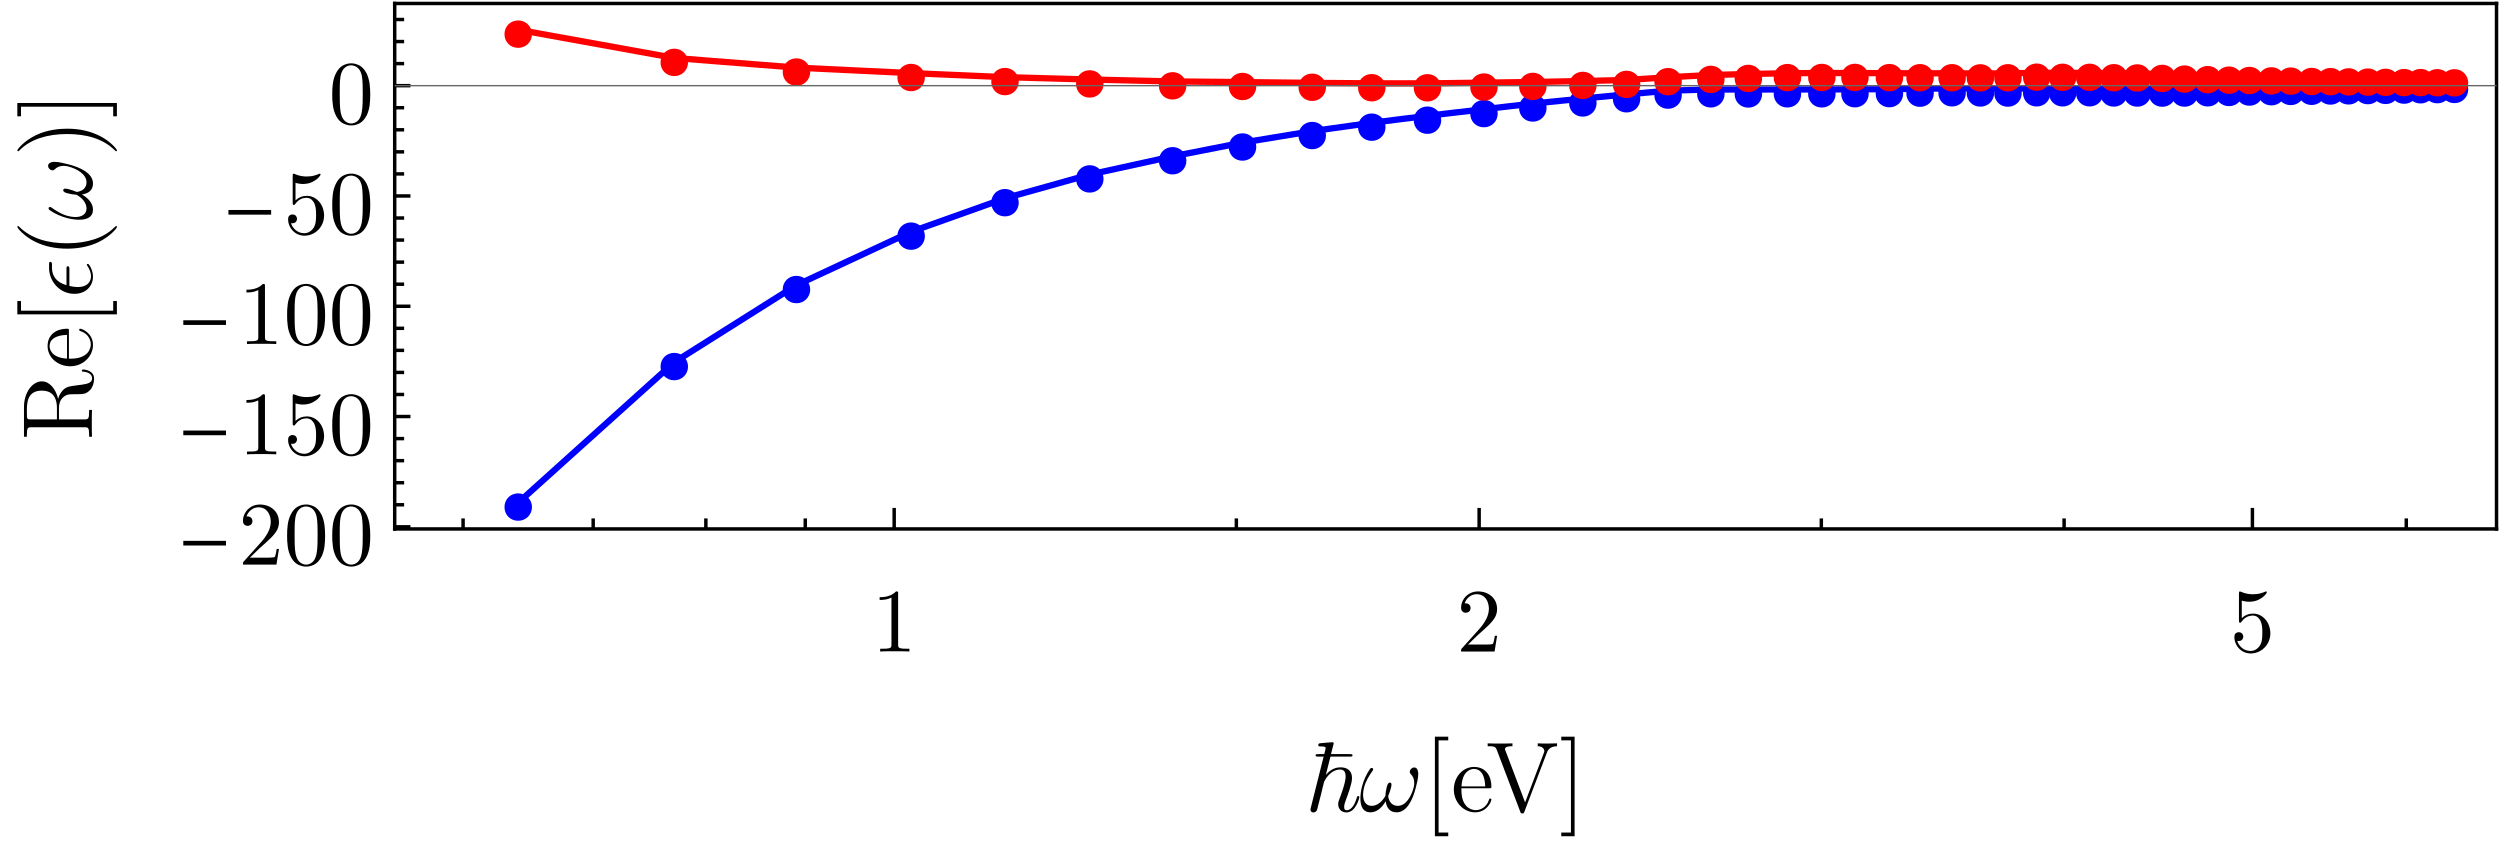<?xml version="1.0" encoding="UTF-8"?>
<svg xmlns="http://www.w3.org/2000/svg" xmlns:xlink="http://www.w3.org/1999/xlink" width="360pt" height="124pt" viewBox="0 0 360 124" version="1.1">
<defs>
<g>
<symbol overflow="visible" id="glyph0-0">
<path style="stroke:none;" d="M 0.625 0 L 0.625 -8 L 4.375 -8 L 4.375 0 Z M 1.25 -0.625 L 3.75 -0.625 L 3.75 -7.375 L 1.25 -7.375 Z M 1.25 -0.625 "/>
</symbol>
<symbol overflow="visible" id="glyph0-1">
<path style="stroke:none;" d="M 4.98 -2.832 C 4.98 -2.551 4.926 -2.293 4.824 -2.055 C 4.719 -1.812 4.578 -1.605 4.402 -1.43 C 4.223 -1.25 4.016 -1.109 3.773 -1.012 C 3.531 -0.906 3.273 -0.855 3 -0.859 C 2.715 -0.855 2.449 -0.906 2.211 -1.008 C 1.969 -1.105 1.762 -1.242 1.586 -1.418 C 1.41 -1.594 1.273 -1.801 1.172 -2.043 C 1.07 -2.281 1.02 -2.543 1.02 -2.832 C 1.02 -3.113 1.07 -3.375 1.172 -3.617 C 1.273 -3.855 1.41 -4.066 1.586 -4.242 C 1.762 -4.418 1.969 -4.555 2.211 -4.656 C 2.449 -4.754 2.715 -4.805 3 -4.809 C 3.273 -4.805 3.531 -4.754 3.773 -4.656 C 4.016 -4.551 4.223 -4.41 4.402 -4.234 C 4.578 -4.051 4.719 -3.84 4.824 -3.605 C 4.926 -3.363 4.98 -3.105 4.98 -2.832 Z M 4.98 -2.832 "/>
</symbol>
<symbol overflow="visible" id="glyph1-0">
<path style="stroke:none;" d=""/>
</symbol>
<symbol overflow="visible" id="glyph1-1">
<path style="stroke:none;" d="M 5.445 0 L 5.445 -0.402 L 5.031 -0.402 C 4.645 -0.398 4.367 -0.418 4.195 -0.457 C 4.023 -0.496 3.914 -0.559 3.875 -0.652 C 3.828 -0.738 3.812 -0.863 3.82 -1.027 L 3.82 -8.32 C 3.828 -8.469 3.816 -8.562 3.785 -8.605 C 3.754 -8.641 3.664 -8.656 3.523 -8.656 C 3.242 -8.383 2.949 -8.188 2.645 -8.07 C 2.332 -7.949 2.043 -7.879 1.777 -7.855 C 1.504 -7.828 1.297 -7.816 1.156 -7.824 L 1.156 -7.422 C 1.297 -7.414 1.531 -7.43 1.852 -7.465 C 2.172 -7.5 2.508 -7.598 2.859 -7.762 L 2.859 -1.027 C 2.867 -0.867 2.848 -0.746 2.805 -0.656 C 2.762 -0.562 2.656 -0.496 2.484 -0.461 C 2.312 -0.418 2.035 -0.398 1.652 -0.402 L 1.234 -0.402 L 1.234 0 C 1.395 -0.012 1.605 -0.02 1.867 -0.027 C 2.129 -0.031 2.395 -0.035 2.664 -0.035 C 2.934 -0.035 3.16 -0.035 3.34 -0.039 C 3.52 -0.035 3.742 -0.035 4.016 -0.035 C 4.281 -0.035 4.547 -0.031 4.812 -0.027 C 5.07 -0.02 5.281 -0.012 5.445 0 Z M 5.445 0 "/>
</symbol>
<symbol overflow="visible" id="glyph1-2">
<path style="stroke:none;" d="M 5.836 -2.262 L 5.512 -2.262 C 5.477 -2.055 5.438 -1.836 5.395 -1.609 C 5.344 -1.379 5.289 -1.211 5.227 -1.105 C 5.188 -1.07 5.086 -1.047 4.93 -1.031 C 4.766 -1.016 4.598 -1.004 4.418 -1.004 C 4.238 -0.996 4.094 -0.996 3.992 -1 L 1.652 -1 L 3.027 -2.34 C 3.699 -2.926 4.242 -3.426 4.656 -3.832 C 5.066 -4.238 5.367 -4.617 5.559 -4.973 C 5.742 -5.32 5.836 -5.707 5.836 -6.137 C 5.82 -6.887 5.559 -7.492 5.051 -7.949 C 4.543 -8.406 3.887 -8.641 3.082 -8.656 C 2.59 -8.645 2.16 -8.527 1.797 -8.305 C 1.434 -8.074 1.152 -7.785 0.953 -7.43 C 0.754 -7.07 0.652 -6.695 0.652 -6.305 C 0.656 -6.066 0.715 -5.895 0.82 -5.793 C 0.926 -5.688 1.031 -5.625 1.145 -5.602 C 1.25 -5.578 1.316 -5.57 1.34 -5.578 C 1.461 -5.57 1.602 -5.617 1.758 -5.723 C 1.914 -5.82 2 -6 2.016 -6.266 C 2.016 -6.438 1.957 -6.594 1.84 -6.73 C 1.723 -6.859 1.551 -6.93 1.324 -6.941 C 1.273 -6.938 1.234 -6.938 1.215 -6.938 C 1.191 -6.938 1.172 -6.934 1.156 -6.93 C 1.309 -7.352 1.547 -7.68 1.863 -7.91 C 2.176 -8.137 2.523 -8.25 2.91 -8.254 C 3.305 -8.246 3.633 -8.141 3.891 -7.941 C 4.148 -7.738 4.34 -7.48 4.465 -7.16 C 4.59 -6.84 4.652 -6.496 4.656 -6.137 C 4.641 -5.605 4.5 -5.098 4.238 -4.609 C 3.973 -4.117 3.656 -3.668 3.289 -3.262 L 0.793 -0.48 C 0.723 -0.418 0.684 -0.359 0.668 -0.305 C 0.652 -0.25 0.645 -0.148 0.652 0 L 5.473 0 Z M 5.836 -2.262 "/>
</symbol>
<symbol overflow="visible" id="glyph1-3">
<path style="stroke:none;" d="M 5.836 -2.613 C 5.828 -3.137 5.719 -3.609 5.508 -4.039 C 5.293 -4.461 5 -4.805 4.629 -5.062 C 4.258 -5.32 3.836 -5.453 3.367 -5.461 C 3.051 -5.461 2.754 -5.406 2.48 -5.297 C 2.199 -5.188 1.945 -5.02 1.719 -4.797 L 1.719 -7.332 C 1.848 -7.285 2.012 -7.25 2.211 -7.219 C 2.402 -7.184 2.605 -7.164 2.82 -7.164 C 3.352 -7.176 3.805 -7.281 4.18 -7.477 C 4.551 -7.672 4.836 -7.875 5.035 -8.09 C 5.227 -8.301 5.324 -8.441 5.328 -8.516 C 5.324 -8.551 5.316 -8.586 5.297 -8.613 C 5.273 -8.641 5.238 -8.652 5.199 -8.656 C 5.195 -8.656 5.188 -8.656 5.172 -8.652 C 5.152 -8.645 5.129 -8.633 5.098 -8.617 C 4.965 -8.551 4.746 -8.473 4.441 -8.387 C 4.137 -8.293 3.766 -8.246 3.328 -8.242 C 3.066 -8.238 2.789 -8.266 2.496 -8.32 C 2.203 -8.375 1.902 -8.469 1.598 -8.605 C 1.543 -8.621 1.504 -8.633 1.48 -8.637 C 1.453 -8.641 1.441 -8.641 1.441 -8.645 C 1.379 -8.641 1.34 -8.617 1.328 -8.566 C 1.312 -8.512 1.309 -8.434 1.312 -8.332 L 1.312 -4.484 C 1.309 -4.367 1.316 -4.281 1.336 -4.227 C 1.352 -4.168 1.402 -4.145 1.496 -4.148 C 1.535 -4.148 1.57 -4.156 1.594 -4.176 C 1.617 -4.195 1.641 -4.227 1.664 -4.266 C 1.711 -4.34 1.797 -4.445 1.93 -4.59 C 2.055 -4.73 2.234 -4.863 2.469 -4.984 C 2.695 -5.102 2.988 -5.164 3.34 -5.176 C 3.676 -5.152 3.93 -5.043 4.105 -4.844 C 4.281 -4.645 4.395 -4.477 4.445 -4.344 C 4.543 -4.102 4.609 -3.852 4.641 -3.586 C 4.672 -3.32 4.684 -3.023 4.68 -2.703 C 4.684 -2.461 4.672 -2.176 4.641 -1.848 C 4.609 -1.512 4.516 -1.203 4.367 -0.922 C 4.207 -0.664 4.012 -0.461 3.777 -0.309 C 3.539 -0.156 3.273 -0.078 2.977 -0.078 C 2.492 -0.086 2.082 -0.234 1.746 -0.52 C 1.41 -0.797 1.184 -1.137 1.066 -1.535 C 1.082 -1.527 1.105 -1.52 1.137 -1.516 C 1.168 -1.508 1.215 -1.504 1.285 -1.508 C 1.496 -1.512 1.66 -1.582 1.773 -1.711 C 1.879 -1.836 1.934 -1.98 1.938 -2.145 C 1.934 -2.309 1.879 -2.453 1.773 -2.578 C 1.66 -2.703 1.496 -2.77 1.285 -2.781 C 1.176 -2.785 1.047 -2.746 0.898 -2.66 C 0.742 -2.57 0.66 -2.379 0.652 -2.094 C 0.648 -1.707 0.742 -1.336 0.934 -0.977 C 1.121 -0.613 1.395 -0.316 1.746 -0.082 C 2.098 0.152 2.516 0.273 3.004 0.285 C 3.508 0.277 3.977 0.152 4.406 -0.098 C 4.832 -0.348 5.172 -0.691 5.434 -1.129 C 5.691 -1.562 5.828 -2.059 5.836 -2.613 Z M 5.836 -2.613 "/>
</symbol>
<symbol overflow="visible" id="glyph1-4">
<path style="stroke:none;" d="M 5.98 -4.16 C 5.984 -4.68 5.953 -5.195 5.887 -5.711 C 5.82 -6.223 5.68 -6.719 5.461 -7.203 C 5.141 -7.805 4.766 -8.203 4.336 -8.398 C 3.906 -8.586 3.543 -8.672 3.25 -8.656 C 2.844 -8.664 2.434 -8.559 2.023 -8.336 C 1.609 -8.109 1.266 -7.703 0.988 -7.113 C 0.781 -6.66 0.648 -6.184 0.59 -5.688 C 0.527 -5.188 0.5 -4.68 0.508 -4.16 C 0.496 -3.664 0.527 -3.141 0.602 -2.598 C 0.668 -2.051 0.832 -1.527 1.094 -1.027 C 1.383 -0.508 1.73 -0.16 2.133 0.023 C 2.535 0.207 2.902 0.293 3.238 0.285 C 3.602 0.297 3.992 0.203 4.414 -0.004 C 4.832 -0.211 5.195 -0.617 5.5 -1.223 C 5.699 -1.672 5.832 -2.145 5.895 -2.641 C 5.957 -3.137 5.984 -3.645 5.98 -4.16 Z M 4.902 -4.316 C 4.902 -3.828 4.895 -3.359 4.883 -2.914 C 4.867 -2.465 4.828 -2.035 4.758 -1.625 C 4.645 -1.012 4.438 -0.586 4.145 -0.348 C 3.844 -0.105 3.543 0.008 3.238 0 C 2.965 0.012 2.68 -0.094 2.379 -0.316 C 2.078 -0.543 1.859 -0.961 1.727 -1.574 C 1.656 -1.977 1.613 -2.434 1.602 -2.949 C 1.586 -3.457 1.582 -3.914 1.586 -4.316 C 1.582 -4.734 1.586 -5.148 1.598 -5.559 C 1.605 -5.969 1.637 -6.352 1.688 -6.707 C 1.777 -7.211 1.922 -7.582 2.125 -7.824 C 2.324 -8.059 2.531 -8.215 2.746 -8.285 C 2.953 -8.352 3.117 -8.379 3.238 -8.371 C 3.383 -8.375 3.559 -8.34 3.77 -8.262 C 3.973 -8.184 4.172 -8.035 4.359 -7.816 C 4.543 -7.598 4.68 -7.273 4.773 -6.852 C 4.832 -6.477 4.867 -6.066 4.883 -5.617 C 4.895 -5.168 4.902 -4.734 4.902 -4.316 Z M 4.902 -4.316 "/>
</symbol>
<symbol overflow="visible" id="glyph2-0">
<path style="stroke:none;" d="M 0.75 0 L 0.75 -9.598 L 5.25 -9.598 L 5.25 0 Z M 1.5 -0.75 L 4.5 -0.75 L 4.5 -8.848 L 1.5 -8.848 Z M 1.5 -0.75 "/>
</symbol>
<symbol overflow="visible" id="glyph2-1">
<path style="stroke:none;" d="M 6.938 -2.75 L 0.789 -2.75 L 0.789 -3.422 L 6.938 -3.422 Z M 6.938 -2.75 "/>
</symbol>
</g>
<clipPath id="clip1">
  <path d="M 70 8 L 358 8 L 358 76.32 L 70 76.32 Z M 70 8 "/>
</clipPath>
<clipPath id="clip2">
  <path d="M 70 0.48 L 358 0.48 L 358 17 L 70 17 Z M 70 0.48 "/>
</clipPath>
</defs>
<g id="surface32">
<g clip-path="url(#clip1)" clip-rule="nonzero">
<path style="fill:none;stroke-width:0.908;stroke-linecap:square;stroke-linejoin:miter;stroke:rgb(0%,0%,99.998%);stroke-opacity:1;stroke-miterlimit:3.25;" d="M 74.625 72.383 L 97.098 52.152 L 114.691 41.059 L 131.207 33.371 L 144.723 28.551 L 156.93 25.129 L 168.859 22.516 L 178.926 20.535 L 188.965 18.883 L 197.539 17.68 L 205.559 16.672 L 213.691 15.723 L 220.73 14.914 L 227.934 14.191 L 234.23 13.59 L 240.207 13.062 L 246.363 12.879 L 251.766 12.895 L 257.395 12.875 L 262.348 12.879 L 267.113 12.859 L 272.078 12.848 L 276.488 12.781 L 281.102 12.727 L 285.184 12.754 L 289.148 12.766 L 293.289 12.727 L 297.023 12.73 L 300.918 12.727 L 304.402 12.754 L 307.773 12.762 L 311.371 12.77 L 314.582 12.766 L 317.926 12.73 L 320.984 12.68 L 323.926 12.621 L 327.09 12.574 L 329.879 12.531 L 332.887 12.512 L 335.598 12.469 L 338.203 12.445 L 340.98 12.41 L 343.531 12.379 L 346.199 12.34 L 348.566 12.293 L 350.984 12.273 L 353.445 12.242 "/>
</g>
<g clip-path="url(#clip2)" clip-rule="nonzero">
<path style="fill:none;stroke-width:0.908;stroke-linecap:square;stroke-linejoin:miter;stroke:rgb(99.998%,0%,0%);stroke-opacity:1;stroke-miterlimit:3.25;" d="M 74.625 4.285 L 97.098 8.348 L 114.691 9.738 L 131.207 10.527 L 144.723 11.109 L 156.93 11.449 L 168.859 11.727 L 178.926 11.82 L 188.965 11.934 L 197.539 12 L 205.559 12.008 L 213.691 11.902 L 220.73 11.809 L 227.934 11.668 L 234.23 11.516 L 240.207 11.125 L 246.363 10.797 L 251.766 10.66 L 257.395 10.543 L 262.348 10.52 L 267.113 10.516 L 272.078 10.543 L 276.488 10.555 L 281.102 10.559 L 285.184 10.578 L 289.148 10.566 L 293.289 10.48 L 297.023 10.496 L 300.918 10.5 L 304.402 10.559 L 307.773 10.59 L 311.371 10.66 L 314.582 10.758 L 317.926 10.836 L 320.984 10.91 L 323.926 10.957 L 327.09 11.016 L 329.879 11.051 L 332.887 11.102 L 335.598 11.121 L 338.203 11.16 L 340.98 11.191 L 343.531 11.223 L 346.199 11.262 L 348.566 11.258 L 350.984 11.281 L 353.445 11.293 "/>
</g>
<g style="fill:rgb(0%,0%,99.998%);fill-opacity:1;">
  <use xlink:href="#glyph0-1" x="71.626" y="75.85"/>
</g>
<g style="fill:rgb(0%,0%,99.998%);fill-opacity:1;">
  <use xlink:href="#glyph0-1" x="94.097" y="55.619"/>
</g>
<g style="fill:rgb(0%,0%,99.998%);fill-opacity:1;">
  <use xlink:href="#glyph0-1" x="111.69" y="44.526"/>
</g>
<g style="fill:rgb(0%,0%,99.998%);fill-opacity:1;">
  <use xlink:href="#glyph0-1" x="128.205" y="36.837"/>
</g>
<g style="fill:rgb(0%,0%,99.998%);fill-opacity:1;">
  <use xlink:href="#glyph0-1" x="141.721" y="32.019"/>
</g>
<g style="fill:rgb(0%,0%,99.998%);fill-opacity:1;">
  <use xlink:href="#glyph0-1" x="153.931" y="28.596"/>
</g>
<g style="fill:rgb(0%,0%,99.998%);fill-opacity:1;">
  <use xlink:href="#glyph0-1" x="165.86" y="25.981"/>
</g>
<g style="fill:rgb(0%,0%,99.998%);fill-opacity:1;">
  <use xlink:href="#glyph0-1" x="175.924" y="24.002"/>
</g>
<g style="fill:rgb(0%,0%,99.998%);fill-opacity:1;">
  <use xlink:href="#glyph0-1" x="185.963" y="22.35"/>
</g>
<g style="fill:rgb(0%,0%,99.998%);fill-opacity:1;">
  <use xlink:href="#glyph0-1" x="194.537" y="21.146"/>
</g>
<g style="fill:rgb(0%,0%,99.998%);fill-opacity:1;">
  <use xlink:href="#glyph0-1" x="202.558" y="20.139"/>
</g>
<g style="fill:rgb(0%,0%,99.998%);fill-opacity:1;">
  <use xlink:href="#glyph0-1" x="210.693" y="19.19"/>
</g>
<g style="fill:rgb(0%,0%,99.998%);fill-opacity:1;">
  <use xlink:href="#glyph0-1" x="217.729" y="18.381"/>
</g>
<g style="fill:rgb(0%,0%,99.998%);fill-opacity:1;">
  <use xlink:href="#glyph0-1" x="224.932" y="17.659"/>
</g>
<g style="fill:rgb(0%,0%,99.998%);fill-opacity:1;">
  <use xlink:href="#glyph0-1" x="231.228" y="17.057"/>
</g>
<g style="fill:rgb(0%,0%,99.998%);fill-opacity:1;">
  <use xlink:href="#glyph0-1" x="237.205" y="16.527"/>
</g>
<g style="fill:rgb(0%,0%,99.998%);fill-opacity:1;">
  <use xlink:href="#glyph0-1" x="243.363" y="16.345"/>
</g>
<g style="fill:rgb(0%,0%,99.998%);fill-opacity:1;">
  <use xlink:href="#glyph0-1" x="248.766" y="16.362"/>
</g>
<g style="fill:rgb(0%,0%,99.998%);fill-opacity:1;">
  <use xlink:href="#glyph0-1" x="254.392" y="16.341"/>
</g>
<g style="fill:rgb(0%,0%,99.998%);fill-opacity:1;">
  <use xlink:href="#glyph0-1" x="259.347" y="16.344"/>
</g>
<g style="fill:rgb(0%,0%,99.998%);fill-opacity:1;">
  <use xlink:href="#glyph0-1" x="264.115" y="16.328"/>
</g>
<g style="fill:rgb(0%,0%,99.998%);fill-opacity:1;">
  <use xlink:href="#glyph0-1" x="269.077" y="16.314"/>
</g>
<g style="fill:rgb(0%,0%,99.998%);fill-opacity:1;">
  <use xlink:href="#glyph0-1" x="273.488" y="16.249"/>
</g>
<g style="fill:rgb(0%,0%,99.998%);fill-opacity:1;">
  <use xlink:href="#glyph0-1" x="278.1" y="16.195"/>
</g>
<g style="fill:rgb(0%,0%,99.998%);fill-opacity:1;">
  <use xlink:href="#glyph0-1" x="282.182" y="16.22"/>
</g>
<g style="fill:rgb(0%,0%,99.998%);fill-opacity:1;">
  <use xlink:href="#glyph0-1" x="286.149" y="16.234"/>
</g>
<g style="fill:rgb(0%,0%,99.998%);fill-opacity:1;">
  <use xlink:href="#glyph0-1" x="290.288" y="16.195"/>
</g>
<g style="fill:rgb(0%,0%,99.998%);fill-opacity:1;">
  <use xlink:href="#glyph0-1" x="294.024" y="16.198"/>
</g>
<g style="fill:rgb(0%,0%,99.998%);fill-opacity:1;">
  <use xlink:href="#glyph0-1" x="297.918" y="16.194"/>
</g>
<g style="fill:rgb(0%,0%,99.998%);fill-opacity:1;">
  <use xlink:href="#glyph0-1" x="301.401" y="16.219"/>
</g>
<g style="fill:rgb(0%,0%,99.998%);fill-opacity:1;">
  <use xlink:href="#glyph0-1" x="304.772" y="16.227"/>
</g>
<g style="fill:rgb(0%,0%,99.998%);fill-opacity:1;">
  <use xlink:href="#glyph0-1" x="308.371" y="16.238"/>
</g>
<g style="fill:rgb(0%,0%,99.998%);fill-opacity:1;">
  <use xlink:href="#glyph0-1" x="311.582" y="16.231"/>
</g>
<g style="fill:rgb(0%,0%,99.998%);fill-opacity:1;">
  <use xlink:href="#glyph0-1" x="314.927" y="16.197"/>
</g>
<g style="fill:rgb(0%,0%,99.998%);fill-opacity:1;">
  <use xlink:href="#glyph0-1" x="317.985" y="16.147"/>
</g>
<g style="fill:rgb(0%,0%,99.998%);fill-opacity:1;">
  <use xlink:href="#glyph0-1" x="320.926" y="16.087"/>
</g>
<g style="fill:rgb(0%,0%,99.998%);fill-opacity:1;">
  <use xlink:href="#glyph0-1" x="324.09" y="16.04"/>
</g>
<g style="fill:rgb(0%,0%,99.998%);fill-opacity:1;">
  <use xlink:href="#glyph0-1" x="326.877" y="16"/>
</g>
<g style="fill:rgb(0%,0%,99.998%);fill-opacity:1;">
  <use xlink:href="#glyph0-1" x="329.887" y="15.979"/>
</g>
<g style="fill:rgb(0%,0%,99.998%);fill-opacity:1;">
  <use xlink:href="#glyph0-1" x="332.596" y="15.936"/>
</g>
<g style="fill:rgb(0%,0%,99.998%);fill-opacity:1;">
  <use xlink:href="#glyph0-1" x="335.203" y="15.914"/>
</g>
<g style="fill:rgb(0%,0%,99.998%);fill-opacity:1;">
  <use xlink:href="#glyph0-1" x="337.979" y="15.878"/>
</g>
<g style="fill:rgb(0%,0%,99.998%);fill-opacity:1;">
  <use xlink:href="#glyph0-1" x="340.533" y="15.846"/>
</g>
<g style="fill:rgb(0%,0%,99.998%);fill-opacity:1;">
  <use xlink:href="#glyph0-1" x="343.2" y="15.807"/>
</g>
<g style="fill:rgb(0%,0%,99.998%);fill-opacity:1;">
  <use xlink:href="#glyph0-1" x="345.568" y="15.76"/>
</g>
<g style="fill:rgb(0%,0%,99.998%);fill-opacity:1;">
  <use xlink:href="#glyph0-1" x="347.982" y="15.739"/>
</g>
<g style="fill:rgb(0%,0%,99.998%);fill-opacity:1;">
  <use xlink:href="#glyph0-1" x="350.446" y="15.711"/>
</g>
<g style="fill:rgb(99.998%,0%,0%);fill-opacity:1;">
  <use xlink:href="#glyph0-1" x="71.626" y="7.75"/>
</g>
<g style="fill:rgb(99.998%,0%,0%);fill-opacity:1;">
  <use xlink:href="#glyph0-1" x="94.097" y="11.816"/>
</g>
<g style="fill:rgb(99.998%,0%,0%);fill-opacity:1;">
  <use xlink:href="#glyph0-1" x="111.69" y="13.204"/>
</g>
<g style="fill:rgb(99.998%,0%,0%);fill-opacity:1;">
  <use xlink:href="#glyph0-1" x="128.205" y="13.993"/>
</g>
<g style="fill:rgb(99.998%,0%,0%);fill-opacity:1;">
  <use xlink:href="#glyph0-1" x="141.721" y="14.577"/>
</g>
<g style="fill:rgb(99.998%,0%,0%);fill-opacity:1;">
  <use xlink:href="#glyph0-1" x="153.931" y="14.916"/>
</g>
<g style="fill:rgb(99.998%,0%,0%);fill-opacity:1;">
  <use xlink:href="#glyph0-1" x="165.86" y="15.192"/>
</g>
<g style="fill:rgb(99.998%,0%,0%);fill-opacity:1;">
  <use xlink:href="#glyph0-1" x="175.924" y="15.287"/>
</g>
<g style="fill:rgb(99.998%,0%,0%);fill-opacity:1;">
  <use xlink:href="#glyph0-1" x="185.963" y="15.4"/>
</g>
<g style="fill:rgb(99.998%,0%,0%);fill-opacity:1;">
  <use xlink:href="#glyph0-1" x="194.537" y="15.465"/>
</g>
<g style="fill:rgb(99.998%,0%,0%);fill-opacity:1;">
  <use xlink:href="#glyph0-1" x="202.558" y="15.475"/>
</g>
<g style="fill:rgb(99.998%,0%,0%);fill-opacity:1;">
  <use xlink:href="#glyph0-1" x="210.693" y="15.367"/>
</g>
<g style="fill:rgb(99.998%,0%,0%);fill-opacity:1;">
  <use xlink:href="#glyph0-1" x="217.729" y="15.276"/>
</g>
<g style="fill:rgb(99.998%,0%,0%);fill-opacity:1;">
  <use xlink:href="#glyph0-1" x="224.932" y="15.133"/>
</g>
<g style="fill:rgb(99.998%,0%,0%);fill-opacity:1;">
  <use xlink:href="#glyph0-1" x="231.228" y="14.984"/>
</g>
<g style="fill:rgb(99.998%,0%,0%);fill-opacity:1;">
  <use xlink:href="#glyph0-1" x="237.205" y="14.593"/>
</g>
<g style="fill:rgb(99.998%,0%,0%);fill-opacity:1;">
  <use xlink:href="#glyph0-1" x="243.363" y="14.265"/>
</g>
<g style="fill:rgb(99.998%,0%,0%);fill-opacity:1;">
  <use xlink:href="#glyph0-1" x="248.766" y="14.126"/>
</g>
<g style="fill:rgb(99.998%,0%,0%);fill-opacity:1;">
  <use xlink:href="#glyph0-1" x="254.392" y="14.009"/>
</g>
<g style="fill:rgb(99.998%,0%,0%);fill-opacity:1;">
  <use xlink:href="#glyph0-1" x="259.347" y="13.988"/>
</g>
<g style="fill:rgb(99.998%,0%,0%);fill-opacity:1;">
  <use xlink:href="#glyph0-1" x="264.115" y="13.981"/>
</g>
<g style="fill:rgb(99.998%,0%,0%);fill-opacity:1;">
  <use xlink:href="#glyph0-1" x="269.077" y="14.011"/>
</g>
<g style="fill:rgb(99.998%,0%,0%);fill-opacity:1;">
  <use xlink:href="#glyph0-1" x="273.488" y="14.022"/>
</g>
<g style="fill:rgb(99.998%,0%,0%);fill-opacity:1;">
  <use xlink:href="#glyph0-1" x="278.1" y="14.026"/>
</g>
<g style="fill:rgb(99.998%,0%,0%);fill-opacity:1;">
  <use xlink:href="#glyph0-1" x="282.182" y="14.045"/>
</g>
<g style="fill:rgb(99.998%,0%,0%);fill-opacity:1;">
  <use xlink:href="#glyph0-1" x="286.149" y="14.033"/>
</g>
<g style="fill:rgb(99.998%,0%,0%);fill-opacity:1;">
  <use xlink:href="#glyph0-1" x="290.288" y="13.947"/>
</g>
<g style="fill:rgb(99.998%,0%,0%);fill-opacity:1;">
  <use xlink:href="#glyph0-1" x="294.024" y="13.964"/>
</g>
<g style="fill:rgb(99.998%,0%,0%);fill-opacity:1;">
  <use xlink:href="#glyph0-1" x="297.918" y="13.968"/>
</g>
<g style="fill:rgb(99.998%,0%,0%);fill-opacity:1;">
  <use xlink:href="#glyph0-1" x="301.401" y="14.026"/>
</g>
<g style="fill:rgb(99.998%,0%,0%);fill-opacity:1;">
  <use xlink:href="#glyph0-1" x="304.772" y="14.058"/>
</g>
<g style="fill:rgb(99.998%,0%,0%);fill-opacity:1;">
  <use xlink:href="#glyph0-1" x="308.371" y="14.126"/>
</g>
<g style="fill:rgb(99.998%,0%,0%);fill-opacity:1;">
  <use xlink:href="#glyph0-1" x="311.582" y="14.223"/>
</g>
<g style="fill:rgb(99.998%,0%,0%);fill-opacity:1;">
  <use xlink:href="#glyph0-1" x="314.927" y="14.304"/>
</g>
<g style="fill:rgb(99.998%,0%,0%);fill-opacity:1;">
  <use xlink:href="#glyph0-1" x="317.985" y="14.378"/>
</g>
<g style="fill:rgb(99.998%,0%,0%);fill-opacity:1;">
  <use xlink:href="#glyph0-1" x="320.926" y="14.426"/>
</g>
<g style="fill:rgb(99.998%,0%,0%);fill-opacity:1;">
  <use xlink:href="#glyph0-1" x="324.09" y="14.481"/>
</g>
<g style="fill:rgb(99.998%,0%,0%);fill-opacity:1;">
  <use xlink:href="#glyph0-1" x="326.877" y="14.516"/>
</g>
<g style="fill:rgb(99.998%,0%,0%);fill-opacity:1;">
  <use xlink:href="#glyph0-1" x="329.887" y="14.567"/>
</g>
<g style="fill:rgb(99.998%,0%,0%);fill-opacity:1;">
  <use xlink:href="#glyph0-1" x="332.596" y="14.589"/>
</g>
<g style="fill:rgb(99.998%,0%,0%);fill-opacity:1;">
  <use xlink:href="#glyph0-1" x="335.203" y="14.625"/>
</g>
<g style="fill:rgb(99.998%,0%,0%);fill-opacity:1;">
  <use xlink:href="#glyph0-1" x="337.979" y="14.658"/>
</g>
<g style="fill:rgb(99.998%,0%,0%);fill-opacity:1;">
  <use xlink:href="#glyph0-1" x="340.533" y="14.689"/>
</g>
<g style="fill:rgb(99.998%,0%,0%);fill-opacity:1;">
  <use xlink:href="#glyph0-1" x="343.2" y="14.727"/>
</g>
<g style="fill:rgb(99.998%,0%,0%);fill-opacity:1;">
  <use xlink:href="#glyph0-1" x="345.568" y="14.725"/>
</g>
<g style="fill:rgb(99.998%,0%,0%);fill-opacity:1;">
  <use xlink:href="#glyph0-1" x="347.982" y="14.747"/>
</g>
<g style="fill:rgb(99.998%,0%,0%);fill-opacity:1;">
  <use xlink:href="#glyph0-1" x="350.446" y="14.76"/>
</g>
<path style="fill:none;stroke-width:0.5;stroke-linecap:square;stroke-linejoin:miter;stroke:rgb(0%,0%,0%);stroke-opacity:1;stroke-miterlimit:3.25;" d="M 359.5 76.168 L 56.836 76.168 "/>
<path style="fill:none;stroke-width:0.5;stroke-linecap:square;stroke-linejoin:miter;stroke:rgb(0%,0%,0%);stroke-opacity:1;stroke-miterlimit:3.25;" d="M 56.836 76.168 L 56.836 0.5 "/>
<path style="fill:none;stroke-width:0.5;stroke-linecap:square;stroke-linejoin:miter;stroke:rgb(0%,0%,0%);stroke-opacity:1;stroke-miterlimit:3.25;" d="M 56.836 0.5 L 359.5 0.5 "/>
<path style="fill:none;stroke-width:0.5;stroke-linecap:square;stroke-linejoin:miter;stroke:rgb(0%,0%,0%);stroke-opacity:1;stroke-miterlimit:3.25;" d="M 359.5 0.5 L 359.5 76.168 "/>
<path style="fill:none;stroke-width:0.5;stroke-linecap:butt;stroke-linejoin:miter;stroke:rgb(0%,0%,0%);stroke-opacity:1;stroke-miterlimit:3.25;" d="M 128.762 76.168 L 128.762 73.141 "/>
<g style="fill:rgb(0%,0%,0%);fill-opacity:1;">
  <use xlink:href="#glyph1-1" x="125.511" y="93.817"/>
</g>
<path style="fill:none;stroke-width:0.5;stroke-linecap:butt;stroke-linejoin:miter;stroke:rgb(0%,0%,0%);stroke-opacity:1;stroke-miterlimit:3.25;" d="M 212.996 76.168 L 212.996 73.141 "/>
<g style="fill:rgb(0%,0%,0%);fill-opacity:1;">
  <use xlink:href="#glyph1-2" x="209.746" y="93.817"/>
</g>
<path style="fill:none;stroke-width:0.5;stroke-linecap:butt;stroke-linejoin:miter;stroke:rgb(0%,0%,0%);stroke-opacity:1;stroke-miterlimit:3.25;" d="M 324.348 76.168 L 324.348 73.141 "/>
<g style="fill:rgb(0%,0%,0%);fill-opacity:1;">
  <use xlink:href="#glyph1-3" x="321.097" y="93.817"/>
</g>
<path style="fill:none;stroke-width:0.5;stroke-linecap:butt;stroke-linejoin:miter;stroke:rgb(0%,0%,0%);stroke-opacity:1;stroke-miterlimit:3.25;" d="M 66.684 76.168 L 66.684 74.652 "/>
<path style="fill:none;stroke-width:0.5;stroke-linecap:butt;stroke-linejoin:miter;stroke:rgb(0%,0%,0%);stroke-opacity:1;stroke-miterlimit:3.25;" d="M 85.418 76.168 L 85.418 74.652 "/>
<path style="fill:none;stroke-width:0.5;stroke-linecap:butt;stroke-linejoin:miter;stroke:rgb(0%,0%,0%);stroke-opacity:1;stroke-miterlimit:3.25;" d="M 101.645 76.168 L 101.645 74.652 "/>
<path style="fill:none;stroke-width:0.5;stroke-linecap:butt;stroke-linejoin:miter;stroke:rgb(0%,0%,0%);stroke-opacity:1;stroke-miterlimit:3.25;" d="M 115.957 76.168 L 115.957 74.652 "/>
<path style="fill:none;stroke-width:0.5;stroke-linecap:butt;stroke-linejoin:miter;stroke:rgb(0%,0%,0%);stroke-opacity:1;stroke-miterlimit:3.25;" d="M 178.035 76.168 L 178.035 74.652 "/>
<path style="fill:none;stroke-width:0.5;stroke-linecap:butt;stroke-linejoin:miter;stroke:rgb(0%,0%,0%);stroke-opacity:1;stroke-miterlimit:3.25;" d="M 262.27 76.168 L 262.27 74.652 "/>
<path style="fill:none;stroke-width:0.5;stroke-linecap:butt;stroke-linejoin:miter;stroke:rgb(0%,0%,0%);stroke-opacity:1;stroke-miterlimit:3.25;" d="M 297.23 76.168 L 297.23 74.652 "/>
<path style="fill:none;stroke-width:0.5;stroke-linecap:butt;stroke-linejoin:miter;stroke:rgb(0%,0%,0%);stroke-opacity:1;stroke-miterlimit:3.25;" d="M 346.504 76.168 L 346.504 74.652 "/>
<path style="fill:none;stroke-width:0.5;stroke-linecap:butt;stroke-linejoin:miter;stroke:rgb(0%,0%,0%);stroke-opacity:1;stroke-miterlimit:3.25;" d="M 56.836 75.863 L 59.105 75.863 "/>
<g style="fill:rgb(0%,0%,0%);fill-opacity:1;">
  <use xlink:href="#glyph2-1" x="25.606" y="81.304"/>
</g>
<g style="fill:rgb(0%,0%,0%);fill-opacity:1;">
  <use xlink:href="#glyph1-2" x="34.335" y="81.304"/>
  <use xlink:href="#glyph1-4" x="40.835" y="81.304"/>
  <use xlink:href="#glyph1-4" x="47.335" y="81.304"/>
</g>
<path style="fill:none;stroke-width:0.5;stroke-linecap:butt;stroke-linejoin:miter;stroke:rgb(0%,0%,0%);stroke-opacity:1;stroke-miterlimit:3.25;" d="M 56.836 72.688 L 58.195 72.688 "/>
<path style="fill:none;stroke-width:0.5;stroke-linecap:butt;stroke-linejoin:miter;stroke:rgb(0%,0%,0%);stroke-opacity:1;stroke-miterlimit:3.25;" d="M 56.836 69.512 L 58.195 69.512 "/>
<path style="fill:none;stroke-width:0.5;stroke-linecap:butt;stroke-linejoin:miter;stroke:rgb(0%,0%,0%);stroke-opacity:1;stroke-miterlimit:3.25;" d="M 56.836 66.336 L 58.195 66.336 "/>
<path style="fill:none;stroke-width:0.5;stroke-linecap:butt;stroke-linejoin:miter;stroke:rgb(0%,0%,0%);stroke-opacity:1;stroke-miterlimit:3.25;" d="M 56.836 63.16 L 58.195 63.16 "/>
<path style="fill:none;stroke-width:0.5;stroke-linecap:butt;stroke-linejoin:miter;stroke:rgb(0%,0%,0%);stroke-opacity:1;stroke-miterlimit:3.25;" d="M 56.836 59.98 L 59.105 59.98 "/>
<g style="fill:rgb(0%,0%,0%);fill-opacity:1;">
  <use xlink:href="#glyph2-1" x="25.606" y="65.422"/>
</g>
<g style="fill:rgb(0%,0%,0%);fill-opacity:1;">
  <use xlink:href="#glyph1-1" x="34.335" y="65.422"/>
  <use xlink:href="#glyph1-3" x="40.835" y="65.422"/>
  <use xlink:href="#glyph1-4" x="47.335" y="65.422"/>
</g>
<path style="fill:none;stroke-width:0.5;stroke-linecap:butt;stroke-linejoin:miter;stroke:rgb(0%,0%,0%);stroke-opacity:1;stroke-miterlimit:3.25;" d="M 56.836 56.805 L 58.195 56.805 "/>
<path style="fill:none;stroke-width:0.5;stroke-linecap:butt;stroke-linejoin:miter;stroke:rgb(0%,0%,0%);stroke-opacity:1;stroke-miterlimit:3.25;" d="M 56.836 53.629 L 58.195 53.629 "/>
<path style="fill:none;stroke-width:0.5;stroke-linecap:butt;stroke-linejoin:miter;stroke:rgb(0%,0%,0%);stroke-opacity:1;stroke-miterlimit:3.25;" d="M 56.836 50.453 L 58.195 50.453 "/>
<path style="fill:none;stroke-width:0.5;stroke-linecap:butt;stroke-linejoin:miter;stroke:rgb(0%,0%,0%);stroke-opacity:1;stroke-miterlimit:3.25;" d="M 56.836 47.277 L 58.195 47.277 "/>
<path style="fill:none;stroke-width:0.5;stroke-linecap:butt;stroke-linejoin:miter;stroke:rgb(0%,0%,0%);stroke-opacity:1;stroke-miterlimit:3.25;" d="M 56.836 44.102 L 59.105 44.102 "/>
<g style="fill:rgb(0%,0%,0%);fill-opacity:1;">
  <use xlink:href="#glyph2-1" x="25.606" y="49.541"/>
</g>
<g style="fill:rgb(0%,0%,0%);fill-opacity:1;">
  <use xlink:href="#glyph1-1" x="34.335" y="49.541"/>
  <use xlink:href="#glyph1-4" x="40.835" y="49.541"/>
  <use xlink:href="#glyph1-4" x="47.335" y="49.541"/>
</g>
<path style="fill:none;stroke-width:0.5;stroke-linecap:butt;stroke-linejoin:miter;stroke:rgb(0%,0%,0%);stroke-opacity:1;stroke-miterlimit:3.25;" d="M 56.836 40.926 L 58.195 40.926 "/>
<path style="fill:none;stroke-width:0.5;stroke-linecap:butt;stroke-linejoin:miter;stroke:rgb(0%,0%,0%);stroke-opacity:1;stroke-miterlimit:3.25;" d="M 56.836 37.746 L 58.195 37.746 "/>
<path style="fill:none;stroke-width:0.5;stroke-linecap:butt;stroke-linejoin:miter;stroke:rgb(0%,0%,0%);stroke-opacity:1;stroke-miterlimit:3.25;" d="M 56.836 34.57 L 58.195 34.57 "/>
<path style="fill:none;stroke-width:0.5;stroke-linecap:butt;stroke-linejoin:miter;stroke:rgb(0%,0%,0%);stroke-opacity:1;stroke-miterlimit:3.25;" d="M 56.836 31.395 L 58.195 31.395 "/>
<path style="fill:none;stroke-width:0.5;stroke-linecap:butt;stroke-linejoin:miter;stroke:rgb(0%,0%,0%);stroke-opacity:1;stroke-miterlimit:3.25;" d="M 56.836 28.219 L 59.105 28.219 "/>
<g style="fill:rgb(0%,0%,0%);fill-opacity:1;">
  <use xlink:href="#glyph2-1" x="32.106" y="33.659"/>
</g>
<g style="fill:rgb(0%,0%,0%);fill-opacity:1;">
  <use xlink:href="#glyph1-3" x="40.835" y="33.659"/>
  <use xlink:href="#glyph1-4" x="47.335" y="33.659"/>
</g>
<path style="fill:none;stroke-width:0.5;stroke-linecap:butt;stroke-linejoin:miter;stroke:rgb(0%,0%,0%);stroke-opacity:1;stroke-miterlimit:3.25;" d="M 56.836 25.043 L 58.195 25.043 "/>
<path style="fill:none;stroke-width:0.5;stroke-linecap:butt;stroke-linejoin:miter;stroke:rgb(0%,0%,0%);stroke-opacity:1;stroke-miterlimit:3.25;" d="M 56.836 21.867 L 58.195 21.867 "/>
<path style="fill:none;stroke-width:0.5;stroke-linecap:butt;stroke-linejoin:miter;stroke:rgb(0%,0%,0%);stroke-opacity:1;stroke-miterlimit:3.25;" d="M 56.836 18.691 L 58.195 18.691 "/>
<path style="fill:none;stroke-width:0.5;stroke-linecap:butt;stroke-linejoin:miter;stroke:rgb(0%,0%,0%);stroke-opacity:1;stroke-miterlimit:3.25;" d="M 56.836 15.512 L 58.195 15.512 "/>
<path style="fill:none;stroke-width:0.5;stroke-linecap:butt;stroke-linejoin:miter;stroke:rgb(0%,0%,0%);stroke-opacity:1;stroke-miterlimit:3.25;" d="M 56.836 12.336 L 59.105 12.336 "/>
<g style="fill:rgb(0%,0%,0%);fill-opacity:1;">
  <use xlink:href="#glyph1-4" x="47.335" y="17.777"/>
</g>
<path style="fill:none;stroke-width:0.5;stroke-linecap:butt;stroke-linejoin:miter;stroke:rgb(0%,0%,0%);stroke-opacity:1;stroke-miterlimit:3.25;" d="M 56.836 9.16 L 58.195 9.16 "/>
<path style="fill:none;stroke-width:0.5;stroke-linecap:butt;stroke-linejoin:miter;stroke:rgb(0%,0%,0%);stroke-opacity:1;stroke-miterlimit:3.25;" d="M 56.836 5.984 L 58.195 5.984 "/>
<path style="fill:none;stroke-width:0.5;stroke-linecap:butt;stroke-linejoin:miter;stroke:rgb(0%,0%,0%);stroke-opacity:1;stroke-miterlimit:3.25;" d="M 56.836 2.809 L 58.195 2.809 "/>
<path style=" stroke:none;fill-rule:evenodd;fill:rgb(0%,0%,0%);fill-opacity:1;" d="M 191.582 108.949 L 194.363 108.949 C 194.605 108.949 194.766 108.949 194.766 108.777 C 194.766 108.59 194.594 108.59 194.32 108.59 L 191.668 108.59 C 191.766 108.23 191.766 108.203 191.852 107.844 C 191.926 107.586 192.055 107.086 192.055 107.059 C 192.055 106.926 191.969 106.883 191.852 106.883 C 191.582 106.883 190.449 107 190.105 107.027 C 189.988 107.043 189.832 107.059 189.832 107.328 C 189.832 107.484 189.977 107.484 190.176 107.484 C 190.863 107.484 190.895 107.586 190.895 107.73 C 190.895 107.832 190.762 108.305 190.691 108.59 L 189.891 108.59 C 189.602 108.59 189.445 108.59 189.445 108.777 C 189.445 108.949 189.574 108.949 189.848 108.949 L 190.605 108.949 L 188.77 116.262 C 188.715 116.477 188.715 116.504 188.715 116.59 C 188.715 116.906 188.957 116.992 189.129 116.992 C 189.402 116.992 189.602 116.793 189.66 116.605 C 189.688 116.531 189.848 115.887 189.934 115.531 L 190.262 114.254 C 190.305 114.039 190.449 113.492 190.492 113.281 C 190.562 113.051 190.664 112.605 190.676 112.562 C 190.793 112.316 191.566 110.812 193 110.812 C 193.629 110.812 193.773 111.328 193.773 111.801 C 193.773 112.691 193.113 114.441 192.859 115.102 C 192.773 115.328 192.699 115.531 192.699 115.801 C 192.699 116.547 193.23 116.992 193.875 116.992 C 195.254 116.992 195.754 114.871 195.754 114.781 C 195.754 114.641 195.625 114.641 195.582 114.641 C 195.438 114.641 195.438 114.684 195.367 114.898 C 194.949 116.363 194.305 116.676 193.918 116.676 C 193.645 116.676 193.559 116.504 193.559 116.203 C 193.559 115.844 193.715 115.441 193.805 115.199 C 194.047 114.57 194.691 112.848 194.691 112.047 C 194.691 111 194.035 110.496 193.043 110.496 C 192.598 110.496 191.738 110.598 190.922 111.586 Z M 191.582 108.949 "/>
<path style=" stroke:none;fill-rule:evenodd;fill:rgb(0%,0%,0%);fill-opacity:1;" d="M 203.883 113.395 C 204.039 112.777 204.227 112.047 204.227 111.457 C 204.227 111.113 204.152 110.812 203.969 110.625 C 203.883 110.555 203.766 110.512 203.652 110.512 C 203.496 110.512 203.34 110.582 203.207 110.711 C 203.078 110.844 203.008 111 203.008 111.141 C 203.008 111.258 203.051 111.371 203.137 111.457 C 203.48 111.773 203.652 112.23 203.652 112.75 C 203.652 112.934 203.625 113.137 203.582 113.336 C 203.25 114.668 202.449 116.043 201.285 116.043 C 200.453 116.043 199.996 115.441 199.895 114.641 C 200.07 114.238 200.211 113.809 200.312 113.395 C 200.34 113.266 200.371 113.121 200.371 112.992 C 200.371 112.82 200.312 112.691 200.141 112.691 C 199.883 112.691 199.766 113.035 199.695 113.336 C 199.582 113.766 199.512 114.195 199.496 114.613 C 199.023 115.43 198.336 116.043 197.516 116.043 C 196.656 116.043 196.281 115.328 196.281 114.426 C 196.281 114.094 196.34 113.754 196.426 113.395 C 196.641 112.535 197.129 111.715 197.688 110.941 C 197.719 110.887 197.734 110.844 197.734 110.785 C 197.734 110.711 197.703 110.641 197.633 110.598 C 197.59 110.582 197.531 110.582 197.531 110.582 C 197.445 110.582 197.359 110.625 197.301 110.699 C 196.715 111.531 196.34 112.434 196.109 113.336 C 195.969 113.91 195.898 114.484 195.898 115 C 195.898 116.117 196.281 116.977 197.344 116.977 C 198.262 116.977 198.996 116.305 199.539 115.387 C 199.668 116.32 200.141 116.977 201.113 116.977 C 202.594 116.977 203.453 115.129 203.883 113.395 Z M 203.883 113.395 "/>
<path style=" stroke:none;fill-rule:evenodd;fill:rgb(0%,0%,0%);fill-opacity:1;" d="M 208.547 120.418 L 208.547 119.887 L 207.156 119.887 L 207.156 106.613 L 208.547 106.613 L 208.547 106.082 L 206.625 106.082 L 206.625 120.418 Z M 208.547 120.418 "/>
<path style=" stroke:none;fill-rule:evenodd;fill:rgb(0%,0%,0%);fill-opacity:1;" d="M 214.758 115.129 C 214.758 115.043 214.688 114.984 214.602 114.984 C 214.484 114.984 214.457 115.059 214.43 115.129 C 214.059 116.332 213.094 116.66 212.492 116.66 C 211.891 116.66 210.445 116.262 210.445 113.781 L 210.445 113.508 L 214.414 113.508 C 214.73 113.508 214.758 113.508 214.758 113.238 C 214.758 111.789 213.984 110.438 212.25 110.438 C 210.613 110.438 209.352 111.918 209.352 113.695 C 209.352 115.586 210.816 116.977 212.406 116.977 C 214.113 116.977 214.758 115.43 214.758 115.129 Z M 213.871 113.238 L 210.457 113.238 C 210.57 110.984 211.832 110.727 212.234 110.727 C 213.77 110.727 213.855 112.75 213.871 113.238 Z M 213.871 113.238 "/>
<path style=" stroke:none;fill-rule:evenodd;fill:rgb(0%,0%,0%);fill-opacity:1;" d="M 224.215 107.457 L 224.215 107.043 L 222.895 107.07 C 222.508 107.07 221.789 107.07 221.434 107.043 L 221.434 107.457 C 222.164 107.473 222.379 107.875 222.379 108.16 C 222.379 108.246 222.379 108.277 222.293 108.477 L 219.613 115.543 L 216.785 108.09 C 216.715 107.93 216.715 107.875 216.715 107.875 C 216.715 107.457 217.434 107.457 217.793 107.457 L 217.793 107.043 C 217.445 107.07 216.355 107.07 215.941 107.07 C 215.539 107.07 214.566 107.07 214.223 107.043 L 214.223 107.457 C 215.109 107.457 215.34 107.457 215.555 108.031 L 218.91 116.863 C 218.98 117.062 219.012 117.137 219.211 117.137 C 219.41 117.137 219.426 117.094 219.527 116.848 L 222.723 108.461 C 222.852 108.102 223.094 107.473 224.215 107.457 Z M 224.215 107.457 "/>
<path style=" stroke:none;fill-rule:evenodd;fill:rgb(0%,0%,0%);fill-opacity:1;" d="M 226.742 120.418 L 226.742 106.082 L 224.824 106.082 L 224.824 106.613 L 226.215 106.613 L 226.215 119.887 L 224.824 119.887 L 224.824 120.418 Z M 226.742 120.418 "/>
<path style=" stroke:none;fill-rule:evenodd;fill:rgb(0%,0%,0%);fill-opacity:1;" d="M 12 53.211 C 11.914 53.211 11.785 53.211 11.785 53.367 C 11.785 53.512 11.871 53.512 12.012 53.523 C 12.875 53.598 13.262 54.012 13.262 54.473 C 13.262 55.133 12.586 55.273 11.828 55.387 L 10.75 55.531 C 10.035 55.633 9.574 55.691 9.133 56.117 C 8.973 56.277 8.59 56.648 8.371 57.438 C 8.043 56.02 7.141 54.914 6.035 54.914 C 4.645 54.914 3.453 56.535 3.453 58.598 L 3.453 62.887 L 3.871 62.887 L 3.871 62.602 C 3.871 61.566 4.012 61.523 4.543 61.523 L 12.156 61.523 C 12.688 61.523 12.832 61.566 12.832 62.602 L 12.832 62.887 L 13.246 62.887 C 13.219 62.559 13.219 61.383 13.219 60.965 C 13.219 60.551 13.219 59.359 13.246 59.031 L 12.832 59.031 L 12.832 59.316 C 12.832 60.348 12.688 60.391 12.156 60.391 L 8.488 60.391 L 8.488 58.73 C 8.488 58.172 8.645 57.641 9.047 57.254 C 9.59 56.766 9.895 56.766 10.883 56.766 C 12.012 56.766 12.387 56.766 13.004 56.133 C 13.219 55.918 13.547 55.316 13.547 54.516 C 13.547 53.398 12.301 53.211 12 53.211 Z M 6.035 56.25 C 7.281 56.25 8.199 56.922 8.199 58.785 L 8.199 60.391 L 4.445 60.391 C 4.113 60.391 3.941 60.391 3.887 60.094 C 3.871 59.961 3.871 59.531 3.871 59.246 C 3.871 58.082 3.871 56.25 6.035 56.25 Z M 6.035 56.25 "/>
<path style=" stroke:none;fill-rule:evenodd;fill:rgb(0%,0%,0%);fill-opacity:1;" d="M 11.539 47.336 C 11.453 47.336 11.398 47.406 11.398 47.492 C 11.398 47.605 11.469 47.637 11.539 47.664 C 12.746 48.035 13.074 49 13.074 49.602 C 13.074 50.203 12.672 51.648 10.191 51.648 L 9.922 51.648 L 9.922 47.68 C 9.922 47.363 9.922 47.336 9.648 47.336 C 8.199 47.336 6.852 48.109 6.852 49.844 C 6.852 51.48 8.328 52.742 10.105 52.742 C 12 52.742 13.391 51.277 13.391 49.688 C 13.391 47.98 11.844 47.336 11.539 47.336 Z M 9.648 48.223 L 9.648 51.637 C 7.398 51.523 7.141 50.262 7.141 49.859 C 7.141 48.324 9.16 48.238 9.648 48.223 Z M 9.648 48.223 "/>
<path style=" stroke:none;fill-rule:evenodd;fill:rgb(0%,0%,0%);fill-opacity:1;" d="M 16.832 43.348 L 16.301 43.348 L 16.301 44.738 L 3.023 44.738 L 3.023 43.348 L 2.496 43.348 L 2.496 45.266 L 16.832 45.266 Z M 16.832 43.348 "/>
<path style=" stroke:none;fill-rule:evenodd;fill:rgb(0%,0%,0%);fill-opacity:1;" d="M 12.672 37.996 C 12.586 37.996 12.5 38.039 12.5 38.125 C 12.5 38.168 12.516 38.199 12.574 38.27 C 12.934 38.812 13.105 39.344 13.105 39.773 C 13.105 40.535 12.602 41.336 11.211 41.336 C 10.938 41.336 10.566 41.309 9.992 41.18 L 9.992 38.801 C 9.992 38.582 9.992 38.34 9.762 38.34 C 9.574 38.34 9.574 38.484 9.574 38.742 L 9.574 41.062 C 8.273 40.707 7.484 39.859 7.484 38.582 L 7.484 38.168 C 7.484 37.922 7.484 37.711 7.254 37.711 C 7.066 37.711 7.066 37.867 7.066 38.125 L 7.066 38.613 C 7.066 40.375 8.473 42.312 10.723 42.312 C 12.316 42.312 13.391 41.238 13.391 39.816 C 13.391 38.898 12.816 37.996 12.672 37.996 Z M 12.672 37.996 "/>
<path style=" stroke:none;fill-rule:evenodd;fill:rgb(0%,0%,0%);fill-opacity:1;" d="M 16.73 32.551 C 16.688 32.551 16.66 32.551 16.414 32.797 C 14.969 34.227 12.602 35.031 9.676 35.031 C 6.895 35.031 4.5 34.359 2.809 32.695 C 2.68 32.551 2.652 32.551 2.609 32.551 C 2.523 32.551 2.496 32.625 2.496 32.68 C 2.496 32.867 3.527 34.043 4.934 34.746 C 6.379 35.477 7.914 35.809 9.676 35.809 C 10.953 35.809 12.66 35.605 14.195 34.859 C 15.914 34.016 16.844 32.84 16.844 32.68 C 16.844 32.625 16.816 32.551 16.73 32.551 Z M 16.73 32.551 "/>
<path style=" stroke:none;fill-rule:evenodd;fill:rgb(0%,0%,0%);fill-opacity:1;" d="M 9.805 23.652 C 9.191 23.496 8.457 23.309 7.871 23.309 C 7.527 23.309 7.227 23.383 7.039 23.566 C 6.969 23.652 6.926 23.77 6.926 23.883 C 6.926 24.039 6.996 24.199 7.125 24.328 C 7.254 24.457 7.414 24.527 7.555 24.527 C 7.668 24.527 7.785 24.484 7.871 24.398 C 8.188 24.055 8.645 23.883 9.16 23.883 C 9.348 23.883 9.547 23.914 9.75 23.953 C 11.082 24.285 12.457 25.09 12.457 26.25 C 12.457 27.082 11.855 27.539 11.055 27.641 C 10.652 27.469 10.223 27.324 9.805 27.223 C 9.676 27.195 9.531 27.164 9.406 27.164 C 9.234 27.164 9.105 27.223 9.105 27.395 C 9.105 27.652 9.449 27.77 9.75 27.84 C 10.18 27.953 10.609 28.027 11.023 28.043 C 11.844 28.516 12.457 29.203 12.457 30.02 C 12.457 30.879 11.742 31.254 10.836 31.254 C 10.508 31.254 10.164 31.195 9.805 31.109 C 8.945 30.895 8.129 30.406 7.355 29.848 C 7.297 29.82 7.254 29.805 7.195 29.805 C 7.125 29.805 7.055 29.832 7.012 29.906 C 6.996 29.949 6.996 30.004 6.996 30.004 C 6.996 30.09 7.039 30.176 7.109 30.234 C 7.941 30.82 8.844 31.195 9.75 31.426 C 10.32 31.566 10.895 31.641 11.41 31.641 C 12.531 31.641 13.391 31.254 13.391 30.191 C 13.391 29.273 12.715 28.543 11.801 28 C 12.73 27.867 13.391 27.395 13.391 26.422 C 13.391 24.945 11.539 24.082 9.805 23.652 Z M 9.805 23.652 "/>
<path style=" stroke:none;fill-rule:evenodd;fill:rgb(0%,0%,0%);fill-opacity:1;" d="M 9.676 18.531 C 8.59 18.531 6.809 18.672 5.145 19.477 C 3.426 20.32 2.496 21.496 2.496 21.656 C 2.496 21.711 2.523 21.781 2.609 21.781 C 2.652 21.781 2.68 21.781 2.926 21.539 C 4.375 20.105 6.738 19.301 9.664 19.301 C 12.445 19.301 14.84 19.977 16.531 21.641 C 16.66 21.781 16.688 21.781 16.73 21.781 C 16.816 21.781 16.844 21.711 16.844 21.656 C 16.844 21.469 15.812 20.293 14.406 19.59 C 12.945 18.859 11.398 18.531 9.676 18.531 Z M 9.676 18.531 "/>
<path style=" stroke:none;fill-rule:evenodd;fill:rgb(0%,0%,0%);fill-opacity:1;" d="M 16.832 14.832 L 2.496 14.832 L 2.496 16.75 L 3.023 16.75 L 3.023 15.363 L 16.301 15.363 L 16.301 16.75 L 16.832 16.75 Z M 16.832 14.832 "/>
<path style="fill:none;stroke-width:0.2;stroke-linecap:butt;stroke-linejoin:miter;stroke:rgb(39.999%,39.999%,39.999%);stroke-opacity:1;stroke-miterlimit:3.25;" d="M 56.836 12.336 L 359.5 12.336 "/>
</g>
</svg>
